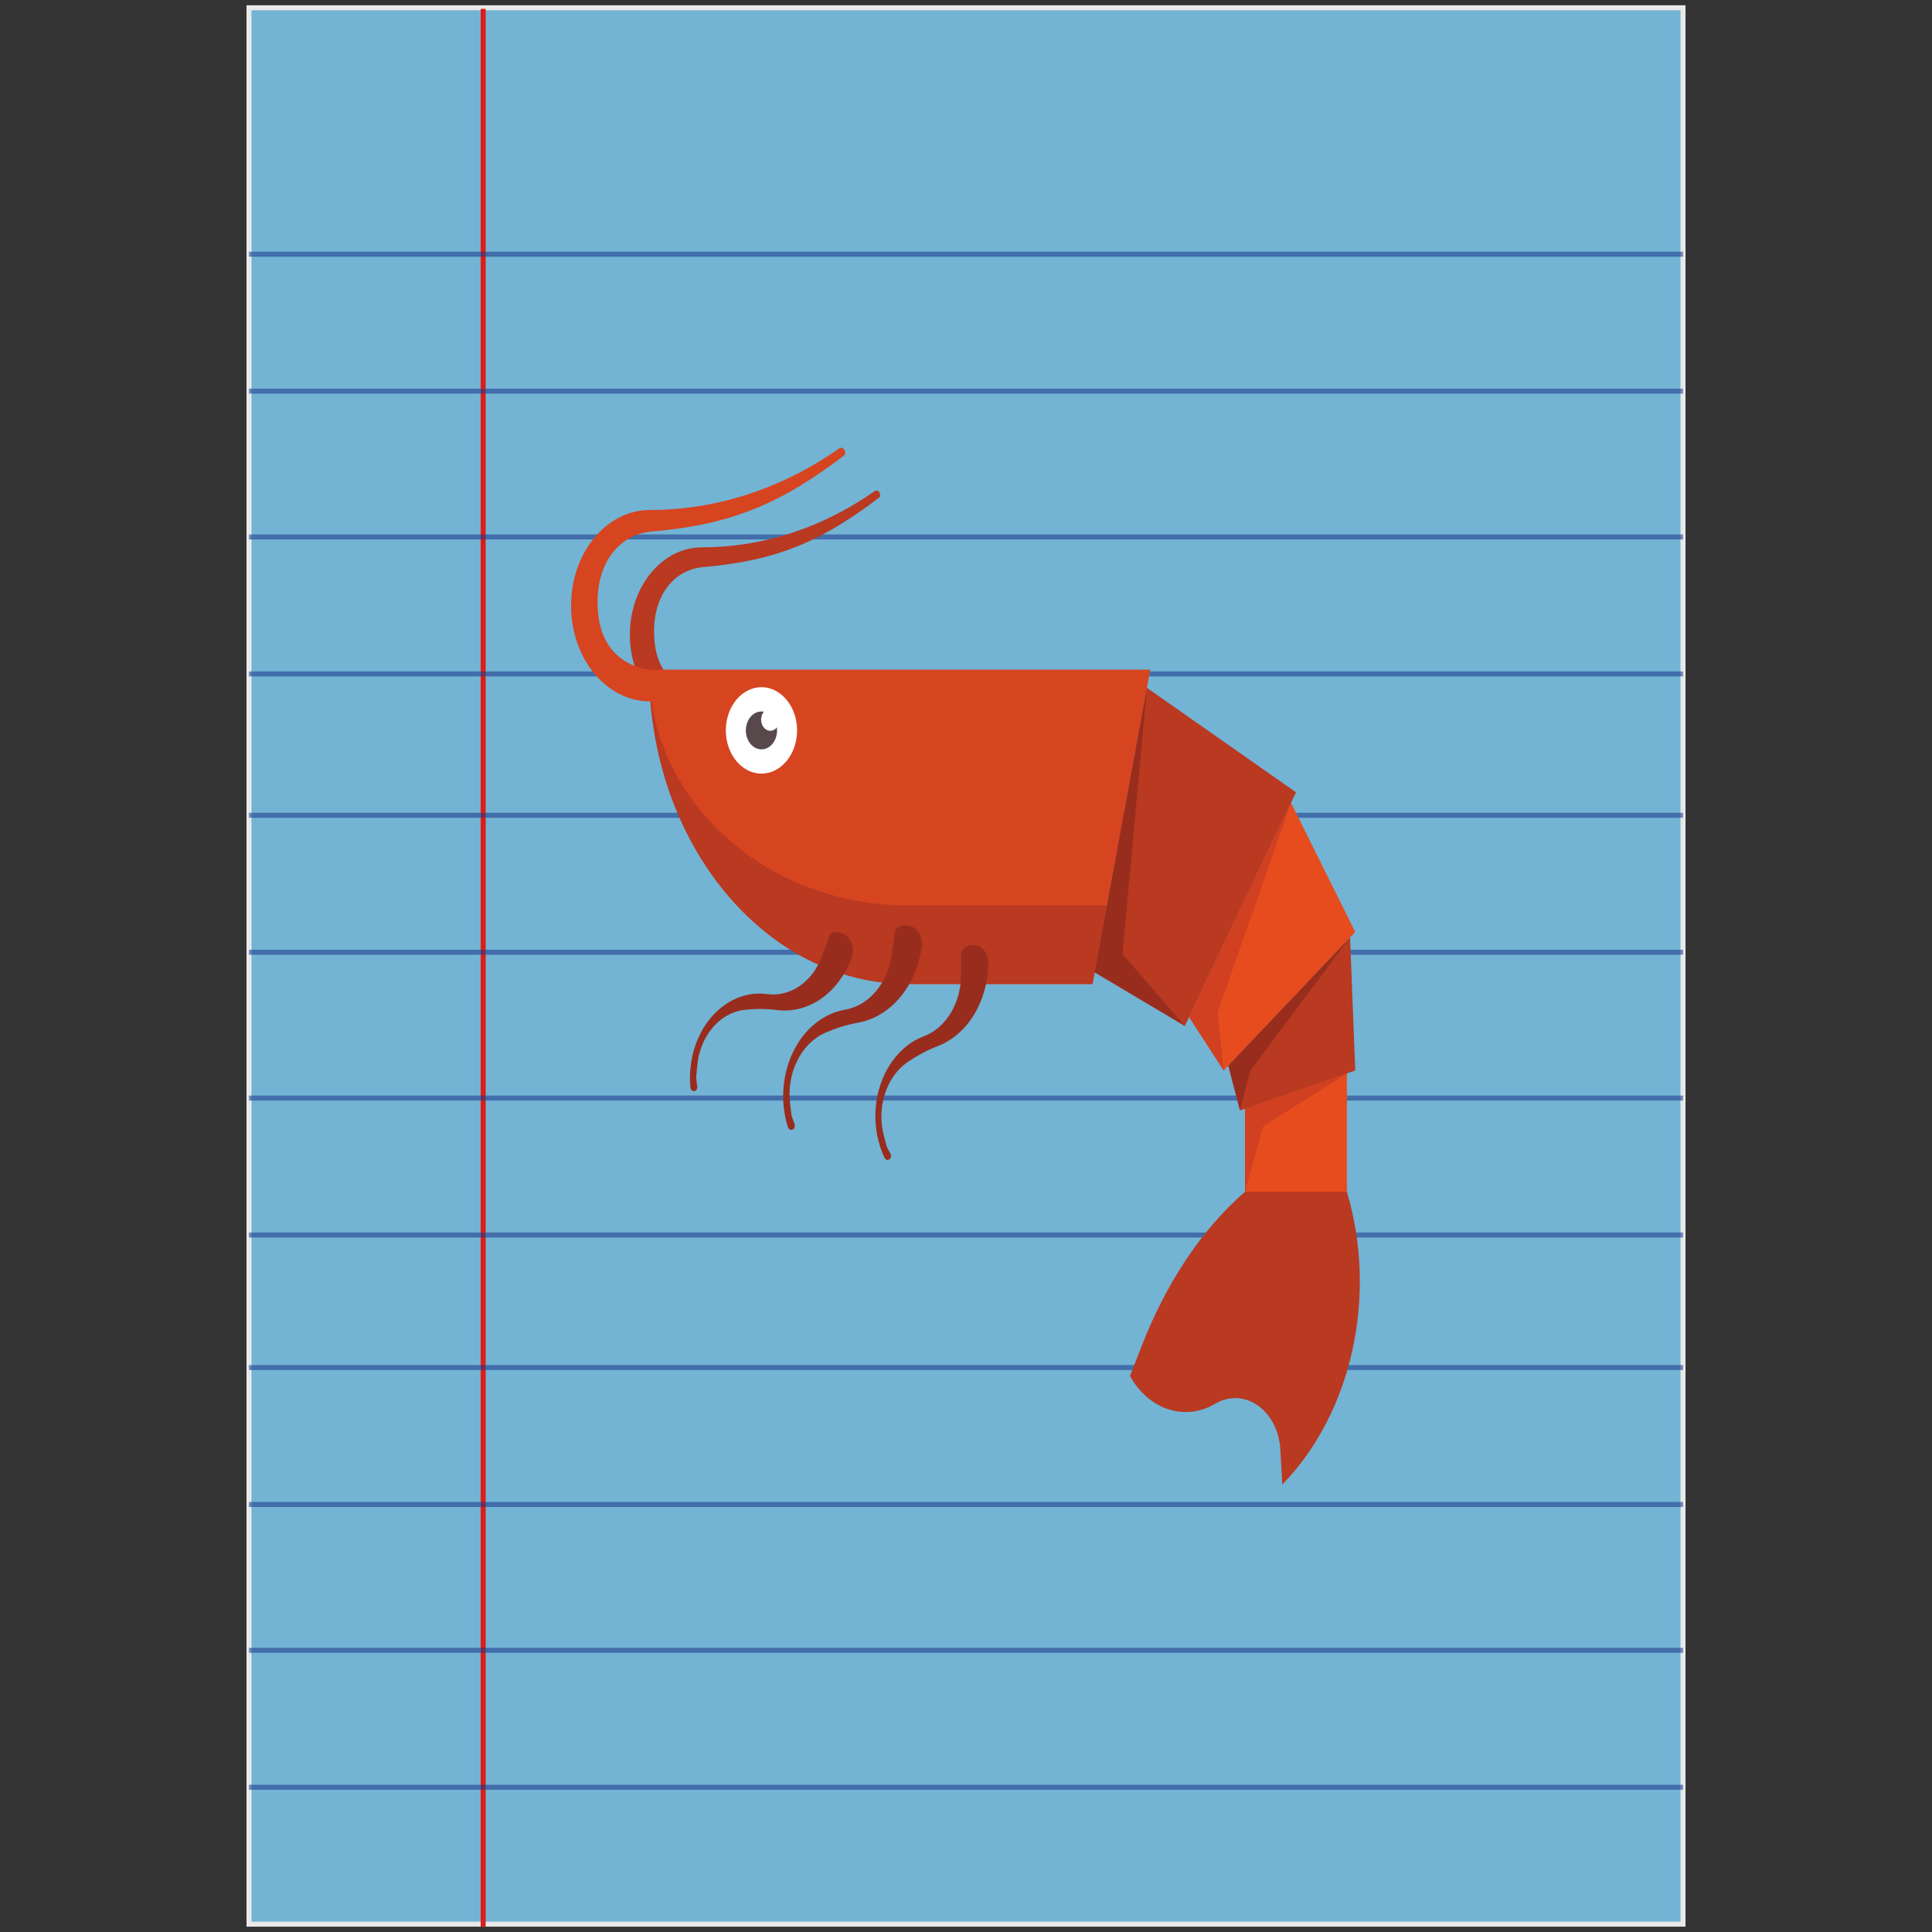 <?xml version="1.0" encoding="UTF-8" standalone="no"?>
<!-- Created with Inkscape (http://www.inkscape.org/) -->

<svg
   width="512"
   height="512"
   viewBox="0 0 135.467 135.467"
   version="1.1"
   id="svg5"
   inkscape:version="1.1 (c68e22c387, 2021-05-23)"
   sodipodi:docname="note-shrimp.svg"
   inkscape:export-filename="C:\Users\jimmy\OneDrive\Desktop\note-shrimp.png"
   inkscape:export-xdpi="96"
   inkscape:export-ydpi="96"
   xmlns:inkscape="http://www.inkscape.org/namespaces/inkscape"
   xmlns:sodipodi="http://sodipodi.sourceforge.net/DTD/sodipodi-0.dtd"
   xmlns="http://www.w3.org/2000/svg"
   xmlns:svg="http://www.w3.org/2000/svg">
  <rect x="0" y="0" width="135.467" height="135.467" fill="#333333" stroke="none"/>
  <sodipodi:namedview
     id="namedview7"
     pagecolor="#ffffff"
     bordercolor="#666666"
     borderopacity="1.0"
     inkscape:pageshadow="2"
     inkscape:pageopacity="0"
     inkscape:pagecheckerboard="true"
     inkscape:document-units="px"
     showgrid="false"
     inkscape:zoom="1.2056723"
     inkscape:cx="396.0446"
     inkscape:cy="212.74437"
     inkscape:window-width="2560"
     inkscape:window-height="1377"
     inkscape:window-x="2728"
     inkscape:window-y="-8"
     inkscape:window-maximized="1"
     inkscape:current-layer="layer1" />
  <defs
     id="defs2">
    <clipPath
       clipPathUnits="userSpaceOnUse"
       id="clipPath23">
      <path
         d="M 0,600 H 600 V 0 H 0 Z"
         id="path21" />
    </clipPath>
  </defs>
  <g
     inkscape:label="Layer 1"
     inkscape:groupmode="layer"
     id="layer1">
    <g
       id="g4907"
       transform="translate(-0.853,-0.185)">
      <rect
         height="134.372"
         width="100.55"
         stroke="#e9e9ea"
         y="0.73"
         x="18.312"
         fill="#ffffff"
         id="rect496"
         style="fill:#73b3d4;fill-opacity:1;stroke-width:0.351" />
      <line
         x1="34.732"
         y1="0.805"
         stroke="#dd1d1a"
         x2="34.732"
         y2="135.282"
         fill="none"
         id="line498"
         style="stroke-width:0.351" />
      <line
         opacity="0.57"
         x1="18.307"
         y1="18.009"
         stroke="#1d3a8d"
         x2="118.867"
         y2="18.009"
         fill="none"
         id="line500"
         style="stroke-width:0.351" />
      <line
         opacity="0.57"
         x1="18.307"
         y1="27.612"
         stroke="#1d3a8d"
         x2="118.867"
         y2="27.612"
         fill="none"
         id="line502"
         style="stroke-width:0.351" />
      <line
         opacity="0.57"
         x1="18.307"
         y1="37.835"
         stroke="#1d3a8d"
         x2="118.867"
         y2="37.835"
         fill="none"
         id="line504"
         style="stroke-width:0.351" />
      <line
         opacity="0.57"
         x1="18.307"
         y1="47.439"
         stroke="#1d3a8d"
         x2="118.867"
         y2="47.439"
         fill="none"
         id="line506"
         style="stroke-width:0.351" />
      <line
         opacity="0.57"
         x1="18.307"
         y1="57.351"
         stroke="#1d3a8d"
         x2="118.867"
         y2="57.351"
         fill="none"
         id="line508"
         style="stroke-width:0.351" />
      <line
         opacity="0.57"
         x1="18.307"
         y1="66.954"
         stroke="#1d3a8d"
         x2="118.867"
         y2="66.954"
         fill="none"
         id="line510"
         style="stroke-width:0.351" />
      <line
         opacity="0.57"
         x1="18.307"
         y1="77.178"
         stroke="#1d3a8d"
         x2="118.867"
         y2="77.178"
         fill="none"
         id="line512"
         style="stroke-width:0.351" />
      <line
         opacity="0.57"
         x1="18.307"
         y1="86.781"
         stroke="#1d3a8d"
         x2="118.867"
         y2="86.781"
         fill="none"
         id="line514"
         style="stroke-width:0.351" />
      <line
         opacity="0.57"
         x1="18.307"
         y1="96.073"
         stroke="#1d3a8d"
         x2="118.867"
         y2="96.073"
         fill="none"
         id="line516"
         style="stroke-width:0.351" />
      <line
         opacity="0.57"
         x1="18.307"
         y1="105.676"
         stroke="#1d3a8d"
         x2="118.867"
         y2="105.676"
         fill="none"
         id="line518"
         style="stroke-width:0.351" />
      <line
         opacity="0.57"
         x1="18.307"
         y1="115.9"
         stroke="#1d3a8d"
         x2="118.867"
         y2="115.9"
         fill="none"
         id="line520"
         style="stroke-width:0.351" />
      <line
         opacity="0.57"
         x1="18.307"
         y1="125.503"
         stroke="#1d3a8d"
         x2="118.867"
         y2="125.503"
         fill="none"
         id="line522"
         style="stroke-width:0.351" />
    </g>
    <g
       id="g3823"
       transform="matrix(1.718,0,0,1.63,-206.339,-4.653)">
      <path
         d="m 150.198,33.918 h -1.448 c -1.623,0 -2.939,-1.683 -2.939,-3.759 0,-2.076 1.316,-3.759 2.939,-3.759 2.476,0 4.908,-0.834 7.052,-2.417 0.058,-0.043 0.132,-0.031 0.179,0.03 0.048,0.061 0.057,0.155 0.024,0.23 -2.348,1.889 -4.189,2.734 -7.179,3.002 -1.288,0.116 -2.163,1.35 -2.01,3.178 0.16,1.916 1.579,2.4 2.693,2.257 z"
         style="fill:#b93921;fill-opacity:1;fill-rule:evenodd;stroke:none;stroke-width:0.075"
         id="path75" />
      <path
         d="m 174.738,52.91 0.339,1.21 c 1.26,4.491 0.209,9.511 -2.638,12.595 l -0.08,-1.516 c -0.042,-0.785 -0.386,-1.493 -0.919,-1.886 -0.533,-0.394 -1.184,-0.422 -1.737,-0.075 -1.23,0.772 -2.716,0.262 -3.48,-1.193 l 0.488,-1.319 c 0.965,-2.608 2.393,-4.948 4.207,-6.606 0.634,-0.579 1.348,-0.98 2.06,-1.411 z"
         style="fill:#b93921;fill-opacity:1;fill-rule:evenodd;stroke:none;stroke-width:0.075"
         id="path77" />
      <path
         d="m 170.918,54.119 h 4.159 V 48.111 h -4.159 z"
         style="fill:#e64c1e;fill-opacity:1;fill-rule:evenodd;stroke:none;stroke-width:0.075"
         id="path79" />
      <path
         d="m 164.692,45.185 h -7.523 c -5.839,0 -10.572,-6.055 -10.572,-13.524 h 20.453 z"
         style="fill:#d64520;fill-opacity:1;fill-rule:evenodd;stroke:none;stroke-width:0.075"
         id="path81" />
      <path
         d="m 164.692,45.185 h -7.523 c -5.839,0 -10.572,-6.055 -10.572,-13.524 0,5.602 4.733,10.143 10.572,10.143 h 8.112 z"
         style="fill:#b93921;fill-opacity:1;fill-rule:evenodd;stroke:none;stroke-width:0.075"
         id="path83" />
      <path
         d="m 151.182,36.134 c 0.801,0 1.454,-0.835 1.454,-1.859 0,-1.024 -0.653,-1.86 -1.454,-1.86 -0.801,0 -1.454,0.835 -1.454,1.86 0,1.024 0.653,1.859 1.454,1.859"
         style="fill:#ffffff;fill-opacity:1;fill-rule:evenodd;stroke:none;stroke-width:0.075"
         id="path85" />
      <path
         d="m 151.182,35.09 c 0.351,0 0.637,-0.366 0.637,-0.815 0,-0.449 -0.286,-0.815 -0.637,-0.815 -0.351,0 -0.637,0.366 -0.637,0.815 0,0.449 0.286,0.815 0.637,0.815"
         style="fill:#57494b;fill-opacity:1;fill-rule:evenodd;stroke:none;stroke-width:0.075"
         id="path89" />
      <path
         d="m 151.544,34.291 c 0.207,0 0.375,-0.216 0.375,-0.48 0,-0.265 -0.169,-0.48 -0.375,-0.48 -0.207,0 -0.376,0.216 -0.376,0.48 0,0.265 0.169,0.48 0.376,0.48"
         style="fill:#ffffff;fill-opacity:1;fill-rule:evenodd;stroke:none;stroke-width:0.075"
         id="path91" />
      <path
         d="m 166.914,32.443 6.084,4.493 -4.536,10.051 -3.681,-2.308 z"
         style="fill:#b93921;fill-opacity:1;fill-rule:evenodd;stroke:none;stroke-width:0.075"
         id="path93" />
      <path
         d="m 166.914,32.443 -0.999,11.455 2.546,3.089 -3.681,-2.308 z"
         style="fill:#982d1e;fill-opacity:1;fill-rule:evenodd;stroke:none;stroke-width:0.075"
         id="path95" />
      <path
         d="m 153.946,43.131 -0.285,0.832 c -0.383,1.119 -1.291,1.789 -2.24,1.654 -0.858,-0.123 -1.713,0.261 -2.324,1.042 -0.611,0.781 -0.91,1.875 -0.815,2.973 0.006,0.071 0.044,0.131 0.098,0.153 0.053,0.022 0.112,0.002 0.149,-0.051 0.037,-0.053 0.047,-0.129 0.025,-0.195 l -0.037,-0.322 0.041,-0.494 c 0.105,-1.276 0.893,-2.284 1.891,-2.419 0.453,-0.061 0.909,-0.061 1.362,0 1.29,0.174 2.521,-0.735 3.049,-2.251 0.112,-0.321 0.039,-0.698 -0.177,-0.915 -0.216,-0.217 -0.641,-0.288 -0.737,-0.006"
         style="fill:#982d1e;fill-opacity:1;fill-rule:evenodd;stroke:none;stroke-width:0.075"
         id="path97" />
      <path
         d="m 156.621,42.97 -0.118,0.927 c -0.158,1.246 -0.932,2.216 -1.909,2.392 -0.884,0.159 -1.663,0.824 -2.117,1.807 -0.454,0.983 -0.534,2.176 -0.218,3.243 0.021,0.069 0.071,0.116 0.129,0.121 0.058,0.004 0.112,-0.035 0.139,-0.1 0.027,-0.065 0.021,-0.145 -0.014,-0.203 l -0.102,-0.31 -0.059,-0.508 c -0.151,-1.312 0.435,-2.58 1.407,-3.043 0.441,-0.21 0.898,-0.36 1.364,-0.448 1.327,-0.25 2.376,-1.565 2.599,-3.256 0.047,-0.358 -0.101,-0.711 -0.361,-0.858 -0.259,-0.147 -0.699,-0.078 -0.739,0.236"
         style="fill:#982d1e;fill-opacity:1;fill-rule:evenodd;stroke:none;stroke-width:0.075"
         id="path99" />
      <path
         d="m 159.327,43.898 -1.4e-4,0.899 c -3.3e-4,1.209 -0.616,2.277 -1.518,2.635 -0.816,0.324 -1.472,1.105 -1.784,2.123 -0.312,1.018 -0.244,2.161 0.183,3.108 0.028,0.061 0.081,0.096 0.136,0.089 0.055,-0.007 0.102,-0.055 0.119,-0.122 0.018,-0.067 0.003,-0.141 -0.038,-0.189 l -0.134,-0.273 -0.116,-0.469 c -0.3,-1.21 0.102,-2.524 0.965,-3.151 0.392,-0.285 0.805,-0.516 1.235,-0.691 1.223,-0.497 2.058,-1.945 2.066,-3.587 0.002,-0.347 -0.181,-0.652 -0.444,-0.74 -0.263,-0.088 -0.67,0.064 -0.67,0.368"
         style="fill:#982d1e;fill-opacity:1;fill-rule:evenodd;stroke:none;stroke-width:0.075"
         id="path101" />
      <path
         d="m 172.794,37.387 2.622,5.559 -5.368,5.959 -1.413,-2.303 z"
         style="fill:#e64c1e;fill-opacity:1;fill-rule:evenodd;stroke:none;stroke-width:0.075"
         id="path103" />
      <path
         d="m 172.794,37.387 -2.999,9.021 0.254,2.497 -1.413,-2.303 z"
         style="fill:#d04021;fill-opacity:1;fill-rule:evenodd;stroke:none;stroke-width:0.075"
         id="path105" />
      <path
         d="m 175.206,43.179 0.211,5.725 -4.702,1.717 -0.478,-1.925 z"
         style="fill:#b93921;fill-opacity:1;fill-rule:evenodd;stroke:none;stroke-width:0.075"
         id="path107" />
      <path
         d="m 175.159,43.231 -4.023,5.673 -0.422,1.717 -0.478,-1.925 z"
         style="fill:#982d1e;fill-opacity:1;fill-rule:evenodd;stroke:none;stroke-width:0.075"
         id="path109" />
      <path
         d="m 175.077,49.028 -3.422,2.282 -0.737,2.809 v -3.572 z"
         style="fill:#d04021;fill-opacity:1;fill-rule:evenodd;stroke:none;stroke-width:0.075"
         id="path111" />
      <path
         d="m 148.217,33.027 h -1.586 c -1.778,0 -3.219,-1.844 -3.219,-4.117 0,-2.274 1.441,-4.118 3.219,-4.118 2.712,0 5.376,-0.913 7.724,-2.647 0.064,-0.047 0.144,-0.034 0.197,0.033 0.052,0.067 0.063,0.17 0.026,0.251 -2.572,2.069 -4.588,2.994 -7.864,3.289 -1.411,0.127 -2.369,1.479 -2.202,3.481 0.175,2.099 1.73,2.628 2.949,2.472 z"
         style="fill:#d64520;fill-opacity:1;fill-rule:evenodd;stroke:none;stroke-width:0.075"
         id="path113" />
    </g>
  </g>
</svg>
